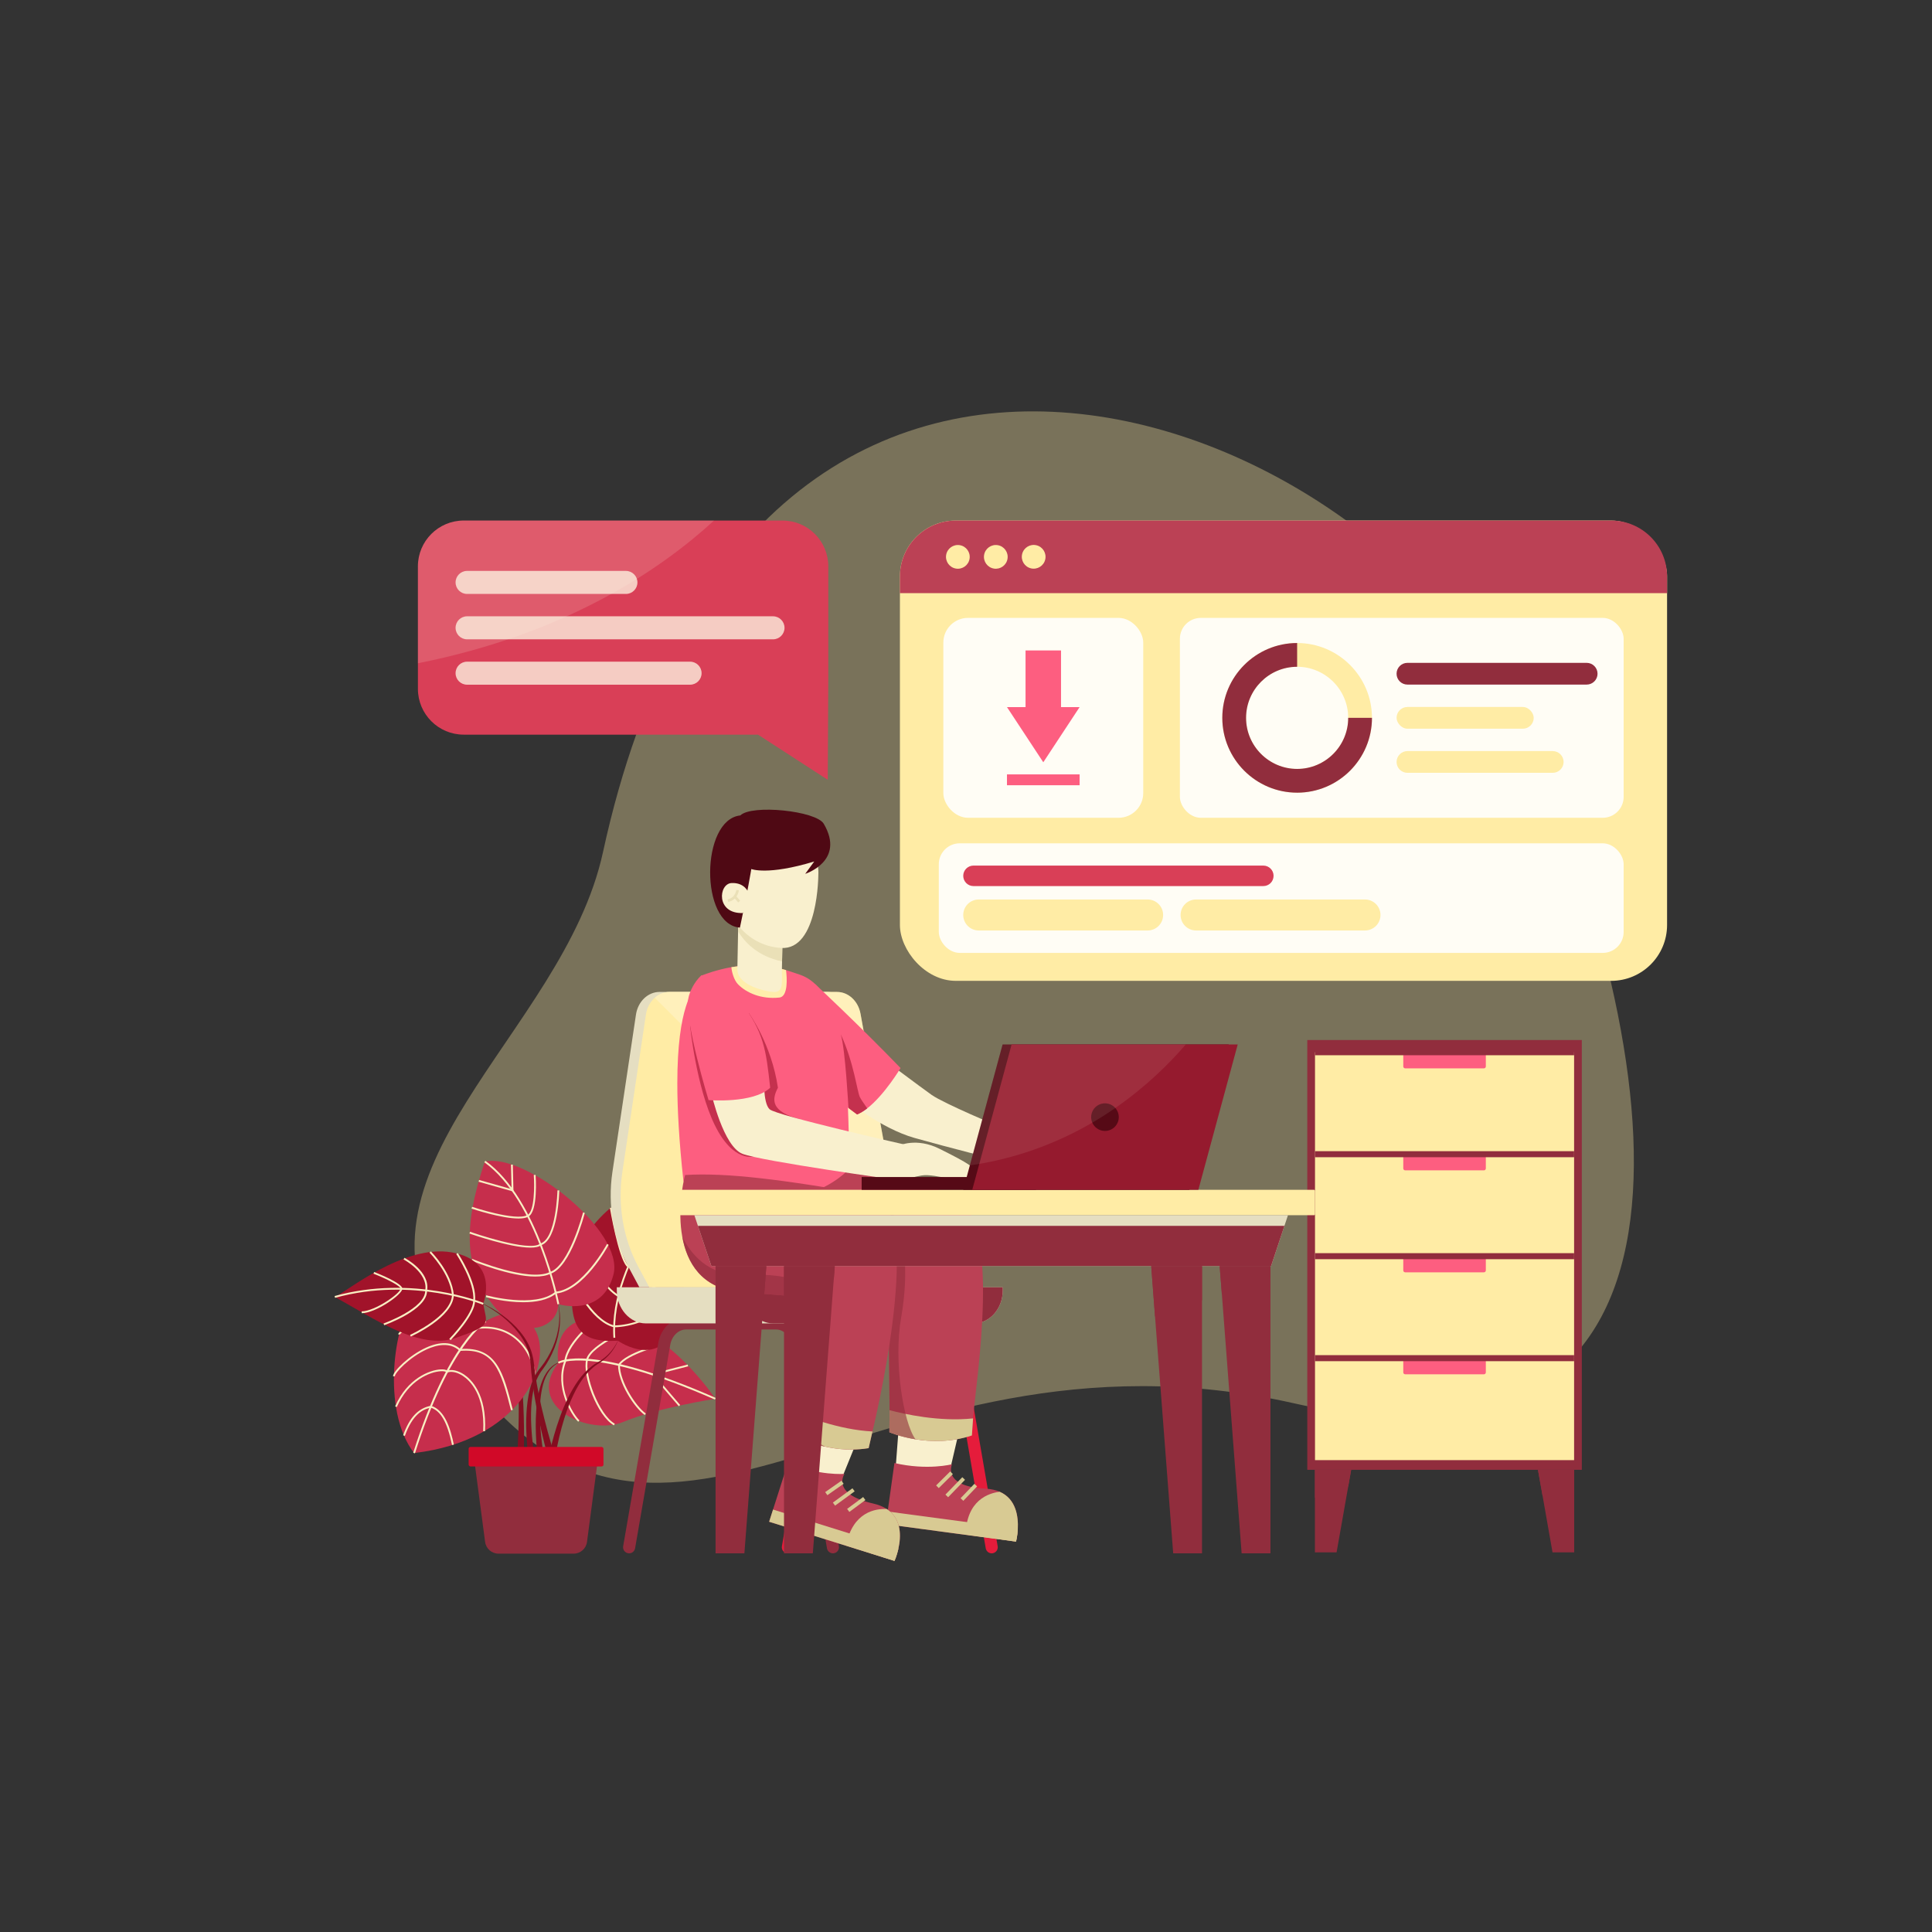 <svg id="SvgjsSvg1930" width="288" height="288" xmlns="http://www.w3.org/2000/svg" version="1.1" xmlns:xlink="http://www.w3.org/1999/xlink" xmlns:svgjs="http://svgjs.com/svgjs"><rect width="100%" height="100%" fill="#333333" stroke="none"/><defs id="SvgjsDefs1931"></defs><g id="SvgjsG1932"><svg xmlns="http://www.w3.org/2000/svg" xmlns:svgjs="http://svgjs.com/svgjs" xmlns:xlink="http://www.w3.org/1999/xlink" viewBox="0 0 288 288" width="288" height="288"><svg xmlns="http://www.w3.org/2000/svg" data-name="Layer 1" viewBox="0 0 2000 2000" width="288" height="288"><path fill="#ffeca5" d="m624.2,882.16c-41.33,190.21-280.79,328.2-162.58,509.89,218.94,336.52,430.13-40.54,878.54,60.78,432.78,97.79,400.16-311.24,248.63-676.87-148.01-357.14-809.59-607.16-964.59,106.2Z" class="colore9efff svgShape colorfffbe9" opacity=".34"></path><polygon fill="#912d3d" points="1398.72 1521.54 1395.72 1538.63 1383.63 1607 1361.2 1607 1361.2 1521.54 1398.72 1521.54" class="colorfdbd28 svgShape colorfd2849"></polygon><polygon fill="#912d3d" points="1629.6 1521.54 1629.6 1607 1607.17 1607 1596.92 1548.72 1592.08 1521.54 1629.6 1521.54" class="colorfdbd28 svgShape colorfd2849"></polygon><polygon fill="#912d3d" points="1629.6 1521.54 1629.6 1537.55 1596.92 1548.72 1592.08 1521.54 1629.6 1521.54" class="colore8a621 svgShape colore82140"></polygon><polygon fill="#912d3d" points="1398.72 1521.54 1395.72 1538.63 1361.2 1550.47 1361.2 1521.54 1398.72 1521.54" class="colore8a621 svgShape colore82140"></polygon><rect width="284.19" height="444.9" x="1353.3" y="1076.64" fill="#912d3d" class="colord5e0f7 svgShape colorf7f0d5"></rect><rect width="268.21" height="105.57" x="1361.29" y="1089.26" fill="#ffeca5" class="colore9efff svgShape colorfffbe9"></rect><rect width="268.21" height="105.57" x="1361.29" y="1194.83" fill="#ffeca5" class="colore9efff svgShape colorfffbe9"></rect><rect width="268.21" height="105.57" x="1361.29" y="1300.39" fill="#ffeca5" class="colore9efff svgShape colorfffbe9"></rect><rect width="268.21" height="105.57" x="1361.29" y="1405.96" fill="#ffeca5" class="colore9efff svgShape colorfffbe9"></rect><path fill="#fd5e80" d="M1452.66 1089.26h85.47v14.71c0 1.11-.9 2-2 2h-81.46c-1.11 0-2-.9-2-2v-14.71h0zM1452.66 1194.83h85.47v14.71c0 1.11-.9 2-2 2h-81.46c-1.11 0-2-.9-2-2v-14.71h0zM1452.66 1300.39h85.47v14.71c0 1.11-.9 2-2 2h-81.46c-1.11 0-2-.9-2-2v-14.71h0zM1452.66 1405.96h85.47v14.71c0 1.11-.9 2-2 2h-81.46c-1.11 0-2-.9-2-2v-14.71h0z" class="color4f6bfd svgShape colorfd4f71"></path><rect width="268.21" height="6.25" x="1361.29" y="1086.13" fill="#912d3d" class="colord5e0f7 svgShape colorf7f0d5"></rect><rect width="268.21" height="6.25" x="1361.29" y="1191.7" fill="#912d3d" class="colord5e0f7 svgShape colorf7f0d5"></rect><rect width="268.21" height="6.25" x="1361.29" y="1297.27" fill="#912d3d" class="colord5e0f7 svgShape colorf7f0d5"></rect><rect width="268.21" height="6.25" x="1361.29" y="1402.84" fill="#912d3d" class="colord5e0f7 svgShape colorf7f0d5"></rect><g class="color000 svgShape" fill="#542f2f"><path fill="#840d20" d="m534.11,1524.11c1.33-15.27,2.19-30.71,2.64-46.1.43-15.4.46-30.82-.33-46.2-.9-15.33-2.23-30.8-6.52-45.52-1.11-3.66-2.45-7.25-4.24-10.6-1.77-3.34-4.09-6.47-7.27-8.49-1.6-.96-3.39-1.6-5.26-1.81-1.87-.11-3.79.08-5.61.65-3.69,1.07-6.98,3.24-10.04,5.58,2.96-2.46,6.17-4.78,9.89-6.03,1.85-.66,3.82-.95,5.81-.9,1.99.14,3.93.74,5.69,1.7,3.48,2.02,6.04,5.23,8.02,8.6,2,3.39,3.52,7.03,4.81,10.71,4.99,14.84,6.96,30.39,8.5,45.83,1.43,15.48,2.04,31,2.23,46.52.17,15.54-.05,31.02-.77,46.61l-7.56-.56Z" class="color0d8459 svgShape color840d20"></path><path fill="#c62e4c" d="m502.89,1367.86s34.99-24.03,52.04,10.7c17.04,34.72-17.68,113-126.26,125.63-34.72-44.82-19.44-136.35-2.24-153.6,27.49-27.58,50.3-21.19,76.46,17.28Z" class="color2ec68f svgShape colorc62e4c"></path><path fill="#f9eec2" d="m429.57,1504.47l-1.81-.57c36.47-114.89,73.12-136.03,74.67-136.87l.91,1.66c-.37.21-37.6,21.82-73.77,135.78Z" class="colorc2f9e4 svgShape colorf9eec2"></path><path fill="#f9eec2" d="m552.57,1424.77c-.41-11.16-5.48-27.04-18.5-38.17-10.52-8.99-24.17-12.78-39.44-10.94l-.45.06-.33-.32c-16.17-16.02-40.12-11.87-52.97-7.97-15.35,4.66-26.44,12.24-26.81,14.05l-1.89-.18c.28-3.03,11.25-9.69,23.03-13.97,14.44-5.26,41.31-11.37,59.64,6.41,15.63-1.78,29.62,2.17,40.45,11.43,13.48,11.53,18.74,27.99,19.16,39.55l-1.89.07Z" class="colorc2f9e4 svgShape colorf9eec2"></path><path fill="#f9eec2" d="m529,1459.98c-10.66-42.42-17.87-64.39-52.74-61.54l-.41.03-.31-.28c-10.03-9.2-23.81-5.86-33.6-1.42-18.25,8.26-33.25,24.43-33.18,27.93l-1.89.04c-.11-5.16,16.8-21.78,34.29-29.7,14.6-6.61,26.82-6.1,35.35,1.47,37.85-2.89,44.71,24.75,54.33,63l-1.83.46Z" class="colorc2f9e4 svgShape colorf9eec2"></path><path fill="#f9eec2" d="m502.1,1481.63l-1.89-.1c1.95-37.77-14.02-52.55-20.98-57.15-6.79-4.48-12.93-4.98-16.01-3.47l-.79.38-.44-.76c-.31-.54-2.15-1.26-5.8-1.04-11.08.63-33.11,9.15-45.43,37.09l-1.73-.76c12.68-28.78,35.54-37.56,47.05-38.22,3.27-.18,5.75.29,6.97,1.32,4.38-1.69,11.03-.21,17.22,3.88,7.23,4.78,23.83,20.08,21.83,58.82Z" class="colorc2f9e4 svgShape colorf9eec2"></path><path fill="#f9eec2" d="m467.94,1495.87c-4.86-23.43-11.66-35.38-22.02-38.69-8.26,1.75-18.72,6.75-26.82,29.26l-1.78-.64c6.63-18.43,15.41-27.84,28.46-30.52l.24-.05.23.07c14.4,4.4,20.15,23.79,23.55,40.19l-1.86.38Z" class="colorc2f9e4 svgShape colorf9eec2"></path><g class="color000 svgShape" fill="#542f2f"><path fill="#840d20" d="m558.79,1525.15c-1.77-10.8-2.9-21.48-3.61-32.28-.66-10.78-.86-21.61-.08-32.41.76-10.77,2.44-21.63,6.51-31.76,2.12-5,4.98-9.81,9.01-13.5,3.98-3.75,9.26-5.95,14.6-6.34-5.32.71-10.33,3.19-13.95,7.02-3.67,3.79-6.14,8.56-7.9,13.5-3.35,10.01-4.37,20.67-4.49,31.24-.14,10.59.68,21.2,1.95,31.73,1.3,10.5,3.07,21.06,5.37,31.28l-7.42,1.53Z" class="color0d8459 svgShape color840d20"></path><path fill="#c62e4c" d="m578.03,1410.76s-10.47-52.38,50.76-45.77,111.74,83,111.74,83c0,0-60.6,9.47-95.32,23.99-34.72,14.52-102.35-15.08-67.18-61.23Z" class="color2ec68f svgShape colorc62e4c"></path><path fill="#f9eec2" d="m740.15,1448.86c-128.3-56.4-161.3-37.5-161.62-37.3l-1.01-1.6c1.31-.84,33.74-19.83,163.39,37.17l-.76,1.73Z" class="colorc2f9e4 svgShape colorf9eec2"></path><path fill="#f9eec2" d="m598.54,1471.76c-7.26-7.01-24.81-36.14-14.24-63.13,2.19-20.51,33.13-43.98,34.45-44.97l1.14,1.52c-.32.24-31.73,24.07-33.72,43.78l-.06.25c-10.33,26.14,6.71,54.4,13.75,61.2l-1.32,1.36Z" class="colorc2f9e4 svgShape colorf9eec2"></path><path fill="#f9eec2" d="m635.51,1475.5c-17.26-9.71-33.07-51.99-28.62-68.44,4.34-16.02,48.36-34.12,50.23-34.88l.72,1.75c-.45.18-45.03,18.5-49.12,33.62-4.21,15.54,11.4,57.1,27.73,66.29l-.93,1.65Z" class="colorc2f9e4 svgShape colorf9eec2"></path><path fill="#f9eec2" d="m667.46,1464.83c-11.13-7.87-27.94-34.26-27.63-51.93v-.27s.16-.23.16-.23c8-12.21,44.49-21.53,46.03-21.92l.47,1.83c-.37.09-36.84,9.41-44.77,20.9-.11,16.82,16.33,42.64,26.83,50.07l-1.09,1.55Z" class="colorc2f9e4 svgShape colorf9eec2"></path><polygon fill="#f9eec2" points="702.69 1455.7 674.04 1422.28 711.87 1412.58 712.35 1414.42 677.46 1423.36 704.12 1454.47 702.69 1455.7" class="colorc2f9e4 svgShape colorf9eec2"></polygon></g><g class="color000 svgShape" fill="#542f2f"><path fill="#840d20" d="m564.41,1527.1c2.16-13.91,5.19-27.4,8.98-40.81,3.83-13.36,8.44-26.55,14.57-39.08,6.17-12.41,13.78-24.65,25.02-33.23,2.72-2.21,5.96-3.81,8.79-5.57,2.84-1.85,5.52-3.98,7.93-6.39,4.82-4.83,8.69-10.69,11.09-17.15-2.1,6.57-5.72,12.66-10.4,17.8-2.35,2.57-4.99,4.87-7.83,6.92-2.93,2.01-5.86,3.6-8.4,5.87-10.43,8.75-17.29,20.95-22.76,33.34-5.41,12.51-9.35,25.64-12.5,38.93-3.11,13.27-5.5,26.85-6.96,40.26l-7.52-.89Z" class="color0d8459 svgShape color840d20"></path><path fill="#a1132a" d="m639.62,1387.92s49.14,34.82,63.66-28.31c14.52-63.13,5.66-127.52,8.83-142.04-49.86,3.16-112.23,41.73-118.67,99.74-6.45,58.01,6.19,72.87,46.18,70.6Z" class="color13a173 svgShape colora1132a"></path><path fill="#f9eec2" d="m635.03,1384.93c-5.41-83.42,75.58-167.18,76.4-168.02l1.35,1.32c-.81.83-81.22,84-75.87,166.57l-1.89.13Z" class="colorc2f9e4 svgShape colorf9eec2"></path><path fill="#f9eec2" d="m635.6,1374.01l-.12-.03c-24.81-6.16-43.71-48.18-44.51-49.96l1.73-.77c.19.43,19.26,42.81,43.11,48.86,37.04-.87,70.02-30.82,70.35-31.13l1.28,1.39c-.33.31-33.9,30.81-71.72,31.63h-.13Z" class="colorc2f9e4 svgShape colorf9eec2"></path><path fill="#f9eec2" d="m643.89,1342.76c-1.28,0-2.56-.04-3.85-.14l-.44-.14c-28.5-17.97-33.39-63.3-33.44-63.76l1.89-.19c.04.45,4.82,44.66,32.37,62.22,36.86,2.6,69.45-36.26,69.78-36.66l1.46,1.21c-.32.39-31.43,37.46-67.77,37.46Z" class="colorc2f9e4 svgShape colorf9eec2"></path><path fill="#f9eec2" d="m648.95,1311.23l-.33-.37c-8.59-9.71-16.92-58.4-17.26-60.47l1.86-.32c.09.5,8.37,48.95,16.5,59.15,28.56-3.88,61.4-36.43,61.72-36.76l1.34,1.34c-1.38,1.38-34.02,33.73-63.34,37.37l-.5.06Z" class="colorc2f9e4 svgShape colorf9eec2"></path><path fill="#f9eec2" d="m667.87,1277.26l-.49-.66c-8.76-11.78-4.97-44.76-4.8-46.16l1.88.22c-.04.33-3.72,32.35,3.97,44.13,29.75-16.3,41.82-25.24,41.94-25.33l1.13,1.52c-.12.09-12.47,9.25-42.9,25.88l-.73.39Z" class="colorc2f9e4 svgShape colorf9eec2"></path></g><g class="color000 svgShape" fill="#542f2f"><path fill="#840d20" d="m551.23,1537.84c-3.15-16.52-5.2-33-6.12-49.7-.77-16.63-.69-33.55,3.42-50,1.92-8.14,5.8-16.3,11.23-22.61,5.13-6.36,9.26-13.49,12.52-20.97,6.42-14.95,8.85-32.12,4.74-48.2,4.72,15.92,2.98,33.39-2.99,48.91-3.04,7.77-7,15.24-12,21.96-5.12,6.49-8.19,13.79-9.82,21.8-3.34,15.87-2.82,32.45-1.43,48.71,1.52,16.28,4.19,32.61,7.84,48.44l-7.39,1.66Z" class="color0d8459 svgShape color840d20"></path><path fill="#c62e4c" d="m577.99,1350.08s45.75,13.96,57.11-30.86c11.36-44.82-91.54-126.26-133.2-116.79-23.36,69.44-20.83,111.92,9.47,149.71,30.3,37.78,66.32,21.86,66.62-2.06Z" class="color2ec68f svgShape colorc62e4c"></path><path fill="#f9eec2" d="m577.06,1350.25c-.21-1.08-21.11-107.97-75.71-147.06l1.1-1.54c55.22,39.53,76.26,147.16,76.47,148.24l-1.86.36Z" class="colorc2f9e4 svgShape colorf9eec2"></path><path fill="#f9eec2" d="m541.72,1348.08c-19.16,0-37.53-5-38.78-5.35l.5-1.83c.5.14,50.26,13.66,71.27-3.53l.23-.18.29-.03c27.75-2.49,52.92-48.95,53.17-49.42l1.67.9c-1.04,1.95-25.75,47.52-54.38,50.39-8.64,6.92-21.47,9.05-33.96,9.05Z" class="colorc2f9e4 svgShape colorf9eec2"></path><path fill="#f9eec2" d="m554.21,1321.48c-26.21,0-64.18-15.69-66.15-16.51l.73-1.75c.58.24,58.78,24.31,80.5,13.56,19.87-6.45,34.13-61.12,34.27-61.67l1.83.47c-.59,2.29-14.67,56.24-35.39,62.95-4.22,2.09-9.69,2.94-15.79,2.94Z" class="colorc2f9e4 svgShape colorf9eec2"></path><path fill="#f9eec2" d="m549.05,1291.53c-21.31,0-61.04-13.88-63.1-14.6l.63-1.78c.61.21,61.33,21.42,72.45,12.32l.33-.17c16.47-4.89,17.71-54.55,17.72-55.05l1.89.04c-.04,2.1-1.28,51.22-18.9,56.77-2.27,1.76-6.17,2.48-11.03,2.48Z" class="colorc2f9e4 svgShape colorf9eec2"></path><path fill="#f9eec2" d="m536.75,1261.39c-17.78,0-47.11-9.76-48.63-10.27l.6-1.8c.45.15,45.41,15.12,57.26,8.52,7.63-3.87,7.34-31.27,6.58-41.51l1.89-.14c.11,1.55,2.7,38.11-7.58,43.32-2.39,1.33-5.94,1.88-10.13,1.88Z" class="colorc2f9e4 svgShape colorf9eec2"></path><polygon fill="#f9eec2" points="531.54 1233.52 495.44 1223.32 495.95 1221.5 529.58 1230.99 528.97 1205.63 530.86 1205.59 531.54 1233.52" class="colorc2f9e4 svgShape colorf9eec2"></polygon></g><g class="color000 svgShape" fill="#542f2f"><path fill="#840d20" d="m570.25,1519.21c-4.63-16.22-8.7-32.46-12.21-48.9-3.51-16.41-6.42-32.99-8.04-49.76-.56-8.55-1.08-16.51-3.96-24.23-2.77-7.7-7.48-14.62-12.85-20.86-10.94-12.44-25.03-22.06-40.14-29.1,15.37,6.48,29.9,15.56,41.54,27.83,5.72,6.17,10.87,13.12,14.09,21.09,3.33,7.89,4.26,16.79,5.08,24.86,2.22,16.45,5.71,32.75,9.81,48.88,4.08,16.12,8.75,32.17,13.9,47.92l-7.23,2.28Z" class="color0d8459 svgShape color840d20"></path><path fill="#a1132a" d="m500.23,1349.72s17.46-44.4-32.42-53.24c-49.87-8.84-109.21,41.03-121.21,46.08,41.03,22.73,87.75,55.55,125.63,42.3,37.88-13.26,31.64-14.26,28-35.14Z" class="color13a173 svgShape colora1132a"></path><path fill="#f9eec2" d="m499.86,1350.6c-.71-.3-72.22-29.5-153-7.11l-.5-1.83c81.44-22.55,153.52,6.89,154.24,7.19l-.73,1.75Z" class="colorc2f9e4 svgShape colorf9eec2"></path><path fill="#f9eec2" d="m466.46,1387.32l-1.35-1.32c.25-.26,25.25-25.96,24.73-39.6,2.23-18.07-17.33-47.95-17.53-48.25l1.58-1.04c.82,1.25,20.14,30.77,17.83,49.37.56,14.29-24.21,39.76-25.26,40.84Z" class="colorc2f9e4 svgShape colorf9eec2"></path><path fill="#f9eec2" d="m425.28,1383.59l-.78-1.72c.43-.2,43.02-19.6,43.41-41.43-2.11-22.28-23.04-43.47-23.26-43.68l1.34-1.34c.88.88,21.63,21.89,23.81,44.95-.42,23.13-42.73,42.42-44.53,43.23Z" class="colorc2f9e4 svgShape colorf9eec2"></path><path fill="#f9eec2" d="m397.68,1371.84l-.63-1.78c.44-.16,43.6-15.59,43.16-34.22,3.18-18.35-22.19-31.95-22.44-32.08l.88-1.68c1.1.58,26.85,14.38,23.44,33.9.48,19.82-42.58,35.22-44.41,35.87Z" class="colorc2f9e4 svgShape colorf9eec2"></path><path fill="#f9eec2" d="m374.44,1359.42l-.03-1.89c14.03-.19,40.22-18.84,40.22-23.49,0-2.86-14.24-10.14-28.01-15.52l.69-1.76c4.88,1.9,29.21,11.71,29.21,17.29,0,6.02-27.33,25.18-42.08,25.38Z" class="colorc2f9e4 svgShape colorf9eec2"></path></g><path fill="#912d3d" d="m593.81,1608.34h-77.77c-7.01,0-12.94-5.19-13.86-12.15l-11.65-88.23h128.78l-11.65,88.23c-.92,6.95-6.84,12.15-13.86,12.15Z" class="colorfdbd28 svgShape colorfd2849"></path><rect width="139.59" height="20.2" x="485.13" y="1497.87" fill="#d10928" class="colord18f09 svgShape colord10928" rx="1.92" ry="1.92"></rect></g><g class="color000 svgShape" fill="#542f2f"><path fill="#d93f57" d="m857.45,586.29v113.47l-.56,107.5-72.18-46.75h-304.66c-26.19,0-47.43-21.24-47.43-47.43v-126.79c0-26.19,21.24-47.42,47.43-47.42h329.98c26.19,0,47.42,21.23,47.42,47.42Z" class="colorff748f svgShape colord93f57"></path><path fill="#fffae6" d="M714.37 684.96h-230.84c-6.59 0-11.92 5.34-11.92 11.92h0c0 6.59 5.34 11.92 11.92 11.92h230.84c6.59 0 11.92-5.34 11.92-11.92h0c0-6.59-5.34-11.92-11.92-11.92zM800.22 637.99h-316.69c-6.59 0-11.92 5.34-11.92 11.92h0c0 6.59 5.34 11.92 11.92 11.92h316.69c6.59 0 11.92-5.34 11.92-11.92h0c0-6.59-5.34-11.92-11.92-11.92zM647.95 591.01h-164.42c-6.59 0-11.92 5.34-11.92 11.92h0c0 6.59 5.34 11.92 11.92 11.92h164.42c6.59 0 11.92-5.34 11.92-11.92h0c0-6.59-5.34-11.92-11.92-11.92z" class="colorfff svgShape colorfffae6" opacity=".75"></path></g><g class="color000 svgShape" fill="#542f2f"><path fill="#e51c3b" d="m1026.6,1608c-2.99,0-5.64-2.15-6.17-5.2l-36.4-210.61c-1.59-9.23-8.5-15.93-16.42-15.93h-93c-7.92,0-14.82,6.7-16.42,15.93l-36.4,210.61c-.59,3.41-3.83,5.69-7.24,5.11-3.41-.59-5.7-3.83-5.11-7.24l36.4-210.61c2.64-15.26,14.74-26.33,28.77-26.33h93c14.03,0,26.13,11.07,28.77,26.33l36.4,210.61c.59,3.41-1.7,6.65-5.11,7.24-.36.06-.72.09-1.07.09Z" class="colore5a21c svgShape colore51c3b"></path><path fill="#912d3d" d="m862.25,1608c-2.99,0-5.64-2.15-6.17-5.2l-36.4-210.61c-1.6-9.23-8.5-15.93-16.42-15.93h-93c-7.92,0-14.82,6.7-16.42,15.93l-36.4,210.61c-.59,3.41-3.83,5.69-7.24,5.11-3.41-.59-5.7-3.83-5.11-7.24l36.4-210.61c2.64-15.26,14.74-26.33,28.77-26.33h93c14.03,0,26.13,11.07,28.77,26.33l36.4,210.61c.59,3.41-1.7,6.65-5.11,7.24-.36.06-.72.09-1.07.09Z" class="colorfdbd28 svgShape colorfd2849"></path><path fill="#e5dec1" d="m661.86,1332.58h214.56l13.26-22.53c18.66-31.71,25.35-70.6,18.57-107.97l-27.74-152.73c-2.38-13.11-12.54-22.52-24.31-22.52h-173.38c-12.1,0-22.44,9.92-24.47,23.49l-24.39,163.06c-5.06,33.86.81,68.66,16.53,97.98l11.37,21.2Z" class="colorc1cee5 svgShape colore5dec1"></path><path fill="#ffeca5" d="m660.77,1311.38l11.38,21.21h214.54l13.27-22.51c7.09-12.16,12.49-25.31,16-39.03,5.79-22.25,6.77-45.86,2.54-68.95l-27.71-152.74c-2.41-13.08-12.55-22.51-24.33-22.51h-173.36c-5.72,0-11.06,2.21-15.29,6.05-4.75,4.16-8.13,10.28-9.17,17.43l-24.39,163.08c-5.07,33.83.78,68.63,16.52,97.97Z" class="colore9efff svgShape colorfffbe9"></path><path fill="#e5dec1" d="m638.51,1332.58v3.25c0,18.86,13.45,34.15,30.04,34.15h339.46c16.59,0,30.04-15.29,30.04-34.15v-3.25h-399.53Z" class="colorc1cee5 svgShape colore5dec1"></path><path fill="#912d3d" d="m770.39,1332.58v3.25c0,18.86,13.45,34.15,30.04,34.15h207.58c16.59,0,30.04-15.29,30.04-34.15v-3.25h-267.65Z" class="colord5e0f7 svgShape colorf7f0d5"></path><path fill="#fffae6" d="m677.81,1032.89l238.15,238.15c5.79-22.25,6.77-45.86,2.54-68.95l-27.71-152.74c-2.41-13.08-12.55-22.51-24.33-22.51h-173.36c-5.72,0-11.06,2.21-15.29,6.05Z" class="colorfff svgShape colorfffae6" opacity=".34"></path></g><g class="color000 svgShape" fill="#542f2f"><path fill="#f9f0ce" d="m927.1,1520.41l4.04-53.01,64.8.61-12.85,55.22s-40.88,6.97-55.98-2.82Z" class="colorf9d5ce svgShape colorf9f0ce"></path><path fill="#bb4155" d="m1051.8,1595.86l-134.75-18.04,8.86-63.3c34.3,7.95,59.64,1.26,59.64,1.26,0,0-10.74,22.86,34.57,25.27,5.84.31,10.7,1.45,14.73,3.2,17.1,7.41,19.42,25.79,18.78,38.48-.38,7.57-1.83,13.12-1.83,13.12Z" class="color4741bb svgShape colorbb4155"></path><path fill="#d8ca93" d="m1051.8,1595.86l-52.16-7.3c.91-35.71,23.93-42.91,35.21-44.3,17.1,7.41,19.42,25.79,18.78,38.48-.38,7.57-1.83,13.12-1.83,13.12Z" class="color9393d8 svgShape colord8ca93"></path><path fill="#d8ca93" d="m1051.8,1595.86l-134.75-18.04,1.84-13.12,134.74,18.04c-.38,7.57-1.83,13.12-1.83,13.12Z" class="color9393d8 svgShape colord8ca93"></path><rect width="20.66" height="3.9" x="992.61" y="1542.91" fill="#d8ca93" class="color9393d8 svgShape colord8ca93" transform="rotate(-46.24 1002.919 1544.841)"></rect><rect width="25.1" height="3.9" x="976.31" y="1537.48" fill="#d8ca93" class="color9393d8 svgShape colord8ca93" transform="rotate(-45.88 988.99 1539.514)"></rect><rect width="20.58" height="3.9" x="967.42" y="1530.02" fill="#d8ca93" class="color9393d8 svgShape colord8ca93" transform="rotate(-44.72 977.575 1531.879)"></rect><path fill="#bb4155" d="m1007.33,1468.31c-.5,6.22-.91,12.14-1.24,17.67-21.73,7.21-42.67,6.54-58.38,3.98-16.35-2.66-27.03-7.37-27.03-7.37l.2-22.79-1.47-146.16-54.2,4.61-55.3,4.71c-76.35-8.89-59.7-104.11-54.8-120.97,42.39-2.73,155.77-2,233.72,37.36,48.71,24.6,21.58,189.07,18.49,228.95Z" class="color4741bb svgShape colorbb4155"></path><path fill="#d8ca93" d="m1007.33,1468.31c-.49,6.22-.91,12.14-1.23,17.68-44.32,14.71-85.4-3.39-85.4-3.39l.2-22.79c14.87,3.98,51.36,12.24,86.43,8.51Z" class="color9393d8 svgShape colord8ca93"></path><path fill="#912d3d" d="m920.69,1482.59l.2-22.79-1.47-146.16-54.2,4.61-11.45-57.34,17.24-29.21s47.42,11.97,56.04,29.21c8.62,17.24,14.37,54.6,5.75,103.45-7.86,44.53,2.18,108.14,14.91,125.59-16.35-2.66-27.03-7.37-27.03-7.37Z" class="color2d2d91 svgShape color912d3d" opacity=".6"></path><path fill="#f9f0ce" d="m906.25,1090.27s48.91,36.71,58.29,43.24c12.93,9,70.26,32.96,70.26,32.96v34.75s-52.98-13.32-88.05-23.21-70.36-39.3-70.36-39.3l29.85-48.44Z" class="colorf9d5ce svgShape colorf9f0ce"></path><path fill="#fd5e80" d="m932.27,1105.63s-16.51,27.69-34.51,41.73c-1.77,1.38-3.53,2.61-5.32,3.69-1.74,1.06-3.46,1.94-5.19,2.63-3.05-2.36-5.99-4.55-8.84-6.65-24.99-18.29-42.89-27.54-66.74-53.71-7.87-8.62-14.08-18.35-17.89-29.17-16.68-47.36,50.4-45.1,50.4-45.1,0,0,44.56,41.47,88.08,86.58Z" class="color4f6bfd svgShape colorfd4f71"></path><path fill="#f9f0ce" d="m1031.27,1167.7s18.13-8.5,40.81,3.34c22.68,11.83,41.97,21.31,32.92,28.39-9.05,7.08-34.41-1.72-48.07,1.26-16.43,3.59-25.95,1.94-30.36-6.01-4.41-7.94,4.7-26.98,4.7-26.98Z" class="colorf9d5ce svgShape colorf9f0ce"></path><path fill="#f9f0ce" d="m1029.86,1198.91s28.59,13.89,32.57,10.58c3.98-3.31-14.98-9.59-12.53-11.67,2.45-2.08-20.04,1.09-20.04,1.09Z" class="colorf9d5ce svgShape colorf9f0ce"></path><path fill="#fd5e80" d="m881.08,1207.75s-44.79,57.46-149.58,23.95c-7.68-2.45-15.67-5.4-24.01-8.89-.01-.06-.02-.13-.01-.19-4.56-41.67-6.34-74.86-6.32-101.28.01-39.69,4.08-64.13,8.82-79.13,6.71-21.23,16.24-32.24,16.24-32.24,0,0,6.78-3.1,20.51-6.55,3.28-.84,7.14-1.68,11.47-2.39,14.36-2.35,33.96-3.16,55.48,3.21.88.27,1.78.54,2.67.83,3.93,1.25,7.99,2.62,12.16,4.1,61.63,21.77,45.63,182.07,52.57,198.58Z" class="color4f6bfd svgShape colorfd4f71"></path><path fill="#c4314e" d="m897.75,1147.36c-1.77,1.38-3.53,2.61-5.32,3.69-1.74,1.06-3.46,1.94-5.19,2.63-3.05-2.36-5.99-4.55-8.84-6.65l-.1-.46s-3.23-60.35-7.9-75.79c13.65,29.46,16.88,59.27,19.76,65.02,1.08,2.14,4.15,6.7,7.59,11.57Z" class="color3a5dcc svgShape colorc4314e"></path><path fill="#f9f0ce" d="m815.8,1520.75l12.29-51.72,63.9,10.75-21.34,52.53s-41.47.49-54.85-11.56Z" class="colorf9d5ce svgShape colorf9f0ce"></path><path fill="#bb4155" d="m925.98,1615.85l-129.76-40.55,19.43-60.89c32.47,13.63,58.57,11.32,58.57,11.32,0,0-14.45,20.72,29.8,30.75,5.71,1.3,10.3,3.24,13.98,5.65,15.6,10.2,14.78,28.7,12,41.1-1.66,7.4-4.02,12.63-4.02,12.63Z" class="color4741bb svgShape colorbb4155"></path><path fill="#d8ca93" d="m925.98,1615.85l-50.17-16.01c6.93-35.04,30.84-38.25,42.19-37.71,15.6,10.2,14.78,28.7,12,41.1-1.66,7.4-4.02,12.63-4.02,12.63Z" class="color9393d8 svgShape colord8ca93"></path><path fill="#d8ca93" d="m925.98,1615.85l-129.76-40.55,4.03-12.62,129.75,40.55c-1.66,7.4-4.02,12.63-4.02,12.63Z" class="color9393d8 svgShape colord8ca93"></path><rect width="20.66" height="3.9" x="876.11" y="1555.38" fill="#d8ca93" class="color9393d8 svgShape colord8ca93" transform="rotate(-36.51 886.567 1557.452)"></rect><rect width="25.1" height="3.9" x="860.93" y="1547.65" fill="#d8ca93" class="color9393d8 svgShape colord8ca93" transform="rotate(-36.15 873.544 1549.647)"></rect><rect width="20.58" height="3.9" x="853.46" y="1538.41" fill="#d8ca93" class="color9393d8 svgShape colord8ca93" transform="rotate(-35.01 863.678 1540.284)"></rect><path fill="#bb4155" d="m903.19,1481.86c-1.47,6.08-2.8,11.85-3.98,17.27-16.58,2.73-32.1,1.32-45.15-1.59-23.22-5.17-38.68-15.13-38.68-15.13l3.78-22.49,14.5-117.1-69.59-5.47c-37.96-4.43-52.95-30.2-57.79-57.06-4.91-27.16.52-55.43,2.99-63.91,42.37-2.73,101.94,4.78,192.67,20.81,53.74,9.48,10.56,205.79,1.25,244.68Z" class="color4741bb svgShape colorbb4155"></path><path fill="#d8ca93" d="m903.19,1481.86c-1.46,6.07-2.8,11.85-3.98,17.27-46.08,7.59-83.82-16.73-83.82-16.73l3.77-22.48c14.06,6.26,48.81,20.13,84.03,21.94Z" class="color9393d8 svgShape colord8ca93"></path><g class="color000 svgShape" opacity=".6" fill="#542f2f"><path fill="#912d3d" d="m819.16,1459.92l14.5-117.1-69.59-5.47c-37.96-4.43-52.95-30.2-57.79-57.06,7.79,15.91,26.31,41.54,64.16,39.54,54.6-2.87,73.28,14.37,73.28,14.37,0,0,2.87,79.03-12.93,113.51-12.79,27.89,12.96,44.5,23.28,49.83-23.22-5.17-38.68-15.13-38.68-15.13l3.78-22.49Z" class="color2d2d91 svgShape color912d3d"></path></g><path fill="#c4314e" d="m775.3,1048.9s23.33,31.77,30,77.1c-6.67,12.67-7.25,24.89,23.15,32.68-21.15,20.65-47.68,38.43-47.68,38.43,0,0-21.47,7.06-40.8-32.36-19.33-39.42-25.64-103.37-25.64-103.37l60.97-12.48Z" class="color3a5dcc svgShape colorc4314e"></path><g class="color000 svgShape" fill="#542f2f"><path fill="#f9f0ce" d="m930.05,1186.17s18.3-9.23,42.93,3.25c24.63,12.47,45.57,22.45,35.9,30.21-9.68,7.76-39.87-5.3-54.74-2.78-17.9,3.03-11.52,5.46-25.5,4.8-9.8-.46,1.42-35.47,1.42-35.47Z" class="colorf9d5ce svgShape colorf9f0ce"></path><path fill="#f9f0ce" d="m736.52,1132.36s12.28,54.46,32.14,62.1c19.86,7.65,161.36,27.25,161.36,27.25l5.74-37.05s-131.84-29.74-139.05-36.34-5.69-34.75-5.69-34.75l-54.5,18.8Z" class="colorf9d5ce svgShape colorf9f0ce"></path><path fill="#fd5e80" d="m797.3,1126c-17.51,16.6-63.79,12.84-63.79,12.84,0,0-25.05-81.77-20.97-105.15,1.18-6.77,5.84-16.91,13.5-24.03,13.14,3.35,28.49,11,41.04,27.59,23.61,31.21,25.89,49.32,30.21,88.74Z" class="color4f6bfd svgShape colorfd4f71"></path></g><path fill="#ffeeab" d="m806.8,1032.67c-19,2-34.17-5-42.73-13.63-4.44-4.48-6.72-13.59-6.93-17.82,14.36-2.35,35.02-3.34,56.54,3.03,1.03,7.59,2.38,27.45-6.88,28.43Z" class="colorabbbff svgShape colorffeeab"></path><g class="color000 svgShape" fill="#542f2f"><path fill="#f9f0ce" d="m810.51,946.83l-1.09,57.4c-.24,12.73,2.31,24.27-10.3,22.52-18.08-2.5-36.04-10.67-35.8-23.4l1.09-57.4,46.1.87Z" class="colorf9d5ce svgShape colorf9f0ce"></path><path fill="#eae0b7" d="m810.51,946.83l-.92,48.42c-25.84-5.33-39.23-20.72-45.53-31.13l.34-18.17,46.1.87Z" class="coloreabdb7 svgShape coloreae0b7"></path><path fill="#f9f0ce" d="m847.15,904.91s.19,78.98-38.61,76.42c-38.8-2.57-58.33-37.9-57.45-57.79.87-19.89,11.2-74.33,55.08-67.68,43.88,6.65,40.99,49.06,40.99,49.06Z" class="colorf9d5ce svgShape colorf9f0ce"></path><path fill="#4f0914" d="m777.74,899.6s16.62,6.94,65.14-7.78l-9.31,12.78s41.83-13.23,19.17-51.84c-7.88-13.41-74.43-20.28-86.36-8.64-41.25,4.47-41.9,113.04-.42,116.14,7.78-36.21,11.79-60.67,11.79-60.67Z" class="color0f094f svgShape color4f0914"></path><path fill="#f9f0ce" d="m774.66,923.83s-3.61-10.31-17.28-9.72c-13.67.59-16.49,32.18,11.75,31.04,7.67-14.81,5.54-21.32,5.54-21.32Z" class="colorf9d5ce svgShape colorf9f0ce"></path><path fill="#eae0b7" d="m753.75,933.7l-.54-2.66c8.16-1.67,8.97-9.61,8.98-9.69l2.7.24c0,.1-1.01,10.03-11.13,12.11Z" class="coloreabdb7 svgShape coloreae0b7"></path><rect width="2.71" height="6.94" x="761.56" y="927.32" fill="#eae0b7" class="coloreabdb7 svgShape coloreae0b7" transform="rotate(-40.69 762.81 930.724)"></rect></g></g><g class="color000 svgShape" fill="#542f2f"><polygon fill="#912d3d" points="793.33 1310.54 790.44 1349.05 770.59 1608 740.75 1608 740.75 1310.54 793.33 1310.54" class="colorfdbd28 svgShape colorfd2849"></polygon><polygon fill="#912d3d" points="864.18 1310.54 863.13 1324.21 841.44 1608 811.6 1608 811.6 1310.54 864.18 1310.54" class="colorfdbd28 svgShape colorfd2849"></polygon><polygon fill="#912d3d" points="1315.17 1310.54 1315.17 1608 1285.33 1608 1264.83 1339.19 1262.59 1310.54 1315.17 1310.54" class="colorfdbd28 svgShape colorfd2849"></polygon><polygon fill="#912d3d" points="1244.32 1310.54 1244.32 1608 1214.48 1608 1195.69 1362.85 1191.74 1310.54 1244.32 1310.54" class="colorfdbd28 svgShape colorfd2849"></polygon><rect width="670.37" height="26.29" x="690.91" y="1231.7" fill="#ffeca5" class="colore9efff svgShape colorfffbe9" rx="1" ry="1"></rect><polygon fill="#e5dec1" points="1333.31 1257.96 1329.63 1269 1315.83 1310.54 736.41 1310.54 722.48 1269 718.8 1257.96 1333.31 1257.96" class="colorc1cee5 svgShape colore5dec1"></polygon><polygon fill="#912d3d" points="1329.63 1269 1315.83 1310.54 736.41 1310.54 722.48 1269 1329.63 1269" class="colord5e0f7 svgShape colorf7f0d5"></polygon><polygon fill="#912d3d" points="1191.74 1310.54 1244.32 1310.54 1244.32 1346.16 1195.69 1362.85 1191.74 1310.54" class="colore8a621 svgShape colore82140"></polygon><polygon fill="#912d3d" points="1315.17 1310.54 1315.17 1321.97 1264.83 1339.19 1262.59 1310.54 1315.17 1310.54" class="colore8a621 svgShape colore82140"></polygon><polygon fill="#912d3d" points="740.75 1310.54 793.33 1310.54 790.44 1349.05 740.75 1366.14 740.75 1310.54" class="colore8a621 svgShape colore82140"></polygon><polygon fill="#912d3d" points="864.18 1310.54 863.13 1324.21 811.6 1341.82 811.6 1310.54 864.18 1310.54" class="colore8a621 svgShape colore82140"></polygon></g><g class="color000 svgShape" fill="#542f2f"><rect width="794.16" height="476.5" x="931.59" y="538.87" fill="#ffeca5" class="colore9efff svgShape colorfffbe9" rx="57.86" ry="57.86"></rect><path fill="#bb4155" d="m1725.75,596.73v17.27h-794.16v-17.27c0-31.95,25.91-57.86,57.86-57.86h678.44c31.95,0,57.86,25.91,57.86,57.86Z" class="color4741bb svgShape colorbb4155"></path><circle cx="991.52" cy="576.44" r="12.28" fill="#ffeca5" class="colore9efff svgShape colorfffbe9" transform="rotate(-80.78 991.563 576.426)"></circle><circle cx="1030.81" cy="576.44" r="12.28" fill="#ffeca5" class="colore9efff svgShape colorfffbe9" transform="rotate(-80.78 1030.849 576.428)"></circle><circle cx="1070.09" cy="576.44" r="12.28" fill="#ffeca5" class="colore9efff svgShape colorfffbe9" transform="rotate(-76.72 1070.047 576.441)"></circle><rect width="206.94" height="206.94" x="976.54" y="639.63" fill="#fffdf5" class="colorf5f8ff svgShape colorfffdf5" rx="25.56" ry="25.56"></rect><rect width="36.72" height="80.89" x="1061.65" y="673.34" fill="#fd5e80" class="color4f6bfd svgShape colorfd4f71"></rect><polygon fill="#fd5e80" points="1080.01 789.1 1042.42 731.99 1117.6 731.99 1080.01 789.1" class="color4f6bfd svgShape colorfd4f71"></polygon><rect width="75.18" height="11.24" x="1042.42" y="801.64" fill="#fd5e80" class="color4f6bfd svgShape colorfd4f71"></rect><rect width="459.38" height="206.94" x="1221.42" y="639.63" fill="#fffdf5" class="colorf5f8ff svgShape colorfffdf5" rx="21.66" ry="21.66"></rect><rect width="708.95" height="113.44" x="971.85" y="873" fill="#fffdf5" class="colorf5f8ff svgShape colorfffdf5" rx="21.66" ry="21.66"></rect><g class="color000 svgShape" fill="#542f2f"><path fill="#ffeca5" d="m1342.79,820.57c-42.71,0-77.46-34.75-77.46-77.46s34.75-77.46,77.46-77.46,77.46,34.75,77.46,77.46-34.75,77.46-77.46,77.46Zm0-130.33c-29.15,0-52.87,23.72-52.87,52.87s23.72,52.87,52.87,52.87,52.87-23.72,52.87-52.87-23.72-52.87-52.87-52.87Z" class="colore9efff svgShape colorfffbe9"></path><path fill="#912d3d" d="M1342.79 820.57c-42.71 0-77.46-34.75-77.46-77.46s34.75-77.46 77.46-77.46v24.6c-29.15 0-52.87 23.72-52.87 52.87s23.72 52.87 52.87 52.87 52.87-23.72 52.87-52.87h24.6c0 42.71-34.75 77.46-77.46 77.46zM1642.52 708.68h-185.55c-6.21 0-11.25-5.03-11.25-11.25h0c0-6.21 5.03-11.25 11.25-11.25h185.55c6.21 0 11.25 5.03 11.25 11.25h0c0 6.21-5.03 11.25-11.25 11.25z" class="colorfdbd28 svgShape colorfd2849"></path><rect width="141.97" height="22.49" x="1445.73" y="731.86" fill="#ffeca5" class="colore9efff svgShape colorfffbe9" rx="11.25" ry="11.25"></rect><path fill="#ffeca5" d="m1607.38,800.02h-150.4c-6.21,0-11.25-5.03-11.25-11.25h0c0-6.21,5.03-11.25,11.25-11.25h150.4c6.21,0,11.25,5.03,11.25,11.25h0c0,6.21-5.03,11.25-11.25,11.25Z" class="colore9efff svgShape colorfffbe9"></path></g><path fill="#d93f57" d="m1307.79,917.27h-300.04c-5.86,0-10.61-4.75-10.61-10.61h0c0-5.86,4.75-10.61,10.61-10.61h300.04c5.86,0,10.61,4.75,10.61,10.61h0c0,5.86-4.75,10.61-10.61,10.61Z" class="colorff748f svgShape colord93f57"></path><path fill="#ffeca5" d="M1188.03 963.23h-174.85c-8.86 0-16.04-7.18-16.04-16.04h0c0-8.86 7.18-16.04 16.04-16.04h174.85c8.86 0 16.04 7.18 16.04 16.04h0c0 8.86-7.18 16.04-16.04 16.04zM1413.03 963.23h-174.85c-8.86 0-16.04-7.18-16.04-16.04h0c0-8.86 7.18-16.04 16.04-16.04h174.85c8.86 0 16.04 7.18 16.04 16.04h0c0 8.86-7.18 16.04-16.04 16.04z" class="colore9efff svgShape colorfffbe9"></path></g><path fill="#fffae6" d="m739.15,538.87c-55.8,51.26-153.59,117.4-306.53,147.73v-100.31c0-26.19,21.24-47.42,47.43-47.42h259.1Z" class="colorfff svgShape colorfffae6" opacity=".15"></path><g class="color000 svgShape" fill="#542f2f"><rect width="180.43" height="13.24" x="891.99" y="1218.46" fill="#560a16" class="color110a56 svgShape color560a16"></rect><polygon fill="#560a16" points="1271.95 1081.21 1231.2 1231.7 997.13 1231.7 1000.72 1218.46 1003.98 1206.42 1037.88 1081.21 1271.95 1081.21" class="color110a56 svgShape color560a16"></polygon><polygon fill="#951a2e" points="1281.28 1081.21 1240.53 1231.7 1006.47 1231.7 1010.05 1218.46 1013.73 1204.88 1047.21 1081.21 1281.28 1081.21" class="color2b1a82 svgShape color951a2e"></polygon><circle cx="1143.87" cy="1156.46" r="14.29" fill="#560a16" class="color110a56 svgShape color560a16" transform="rotate(-22.5 1143.867 1156.47)"></circle><path fill="#fffae6" d="m1227.59,1081.21c-17.5,20.26-41.72,44.13-73.02,65.78-7.53,5.2-15.46,10.28-23.81,15.15-32.6,19.02-71.51,34.86-117.03,42.74-3.22.56-6.47,1.07-9.75,1.54l33.9-125.21h189.71Z" class="colorfff svgShape colorfffae6" opacity=".09"></path></g></svg></svg></g></svg>